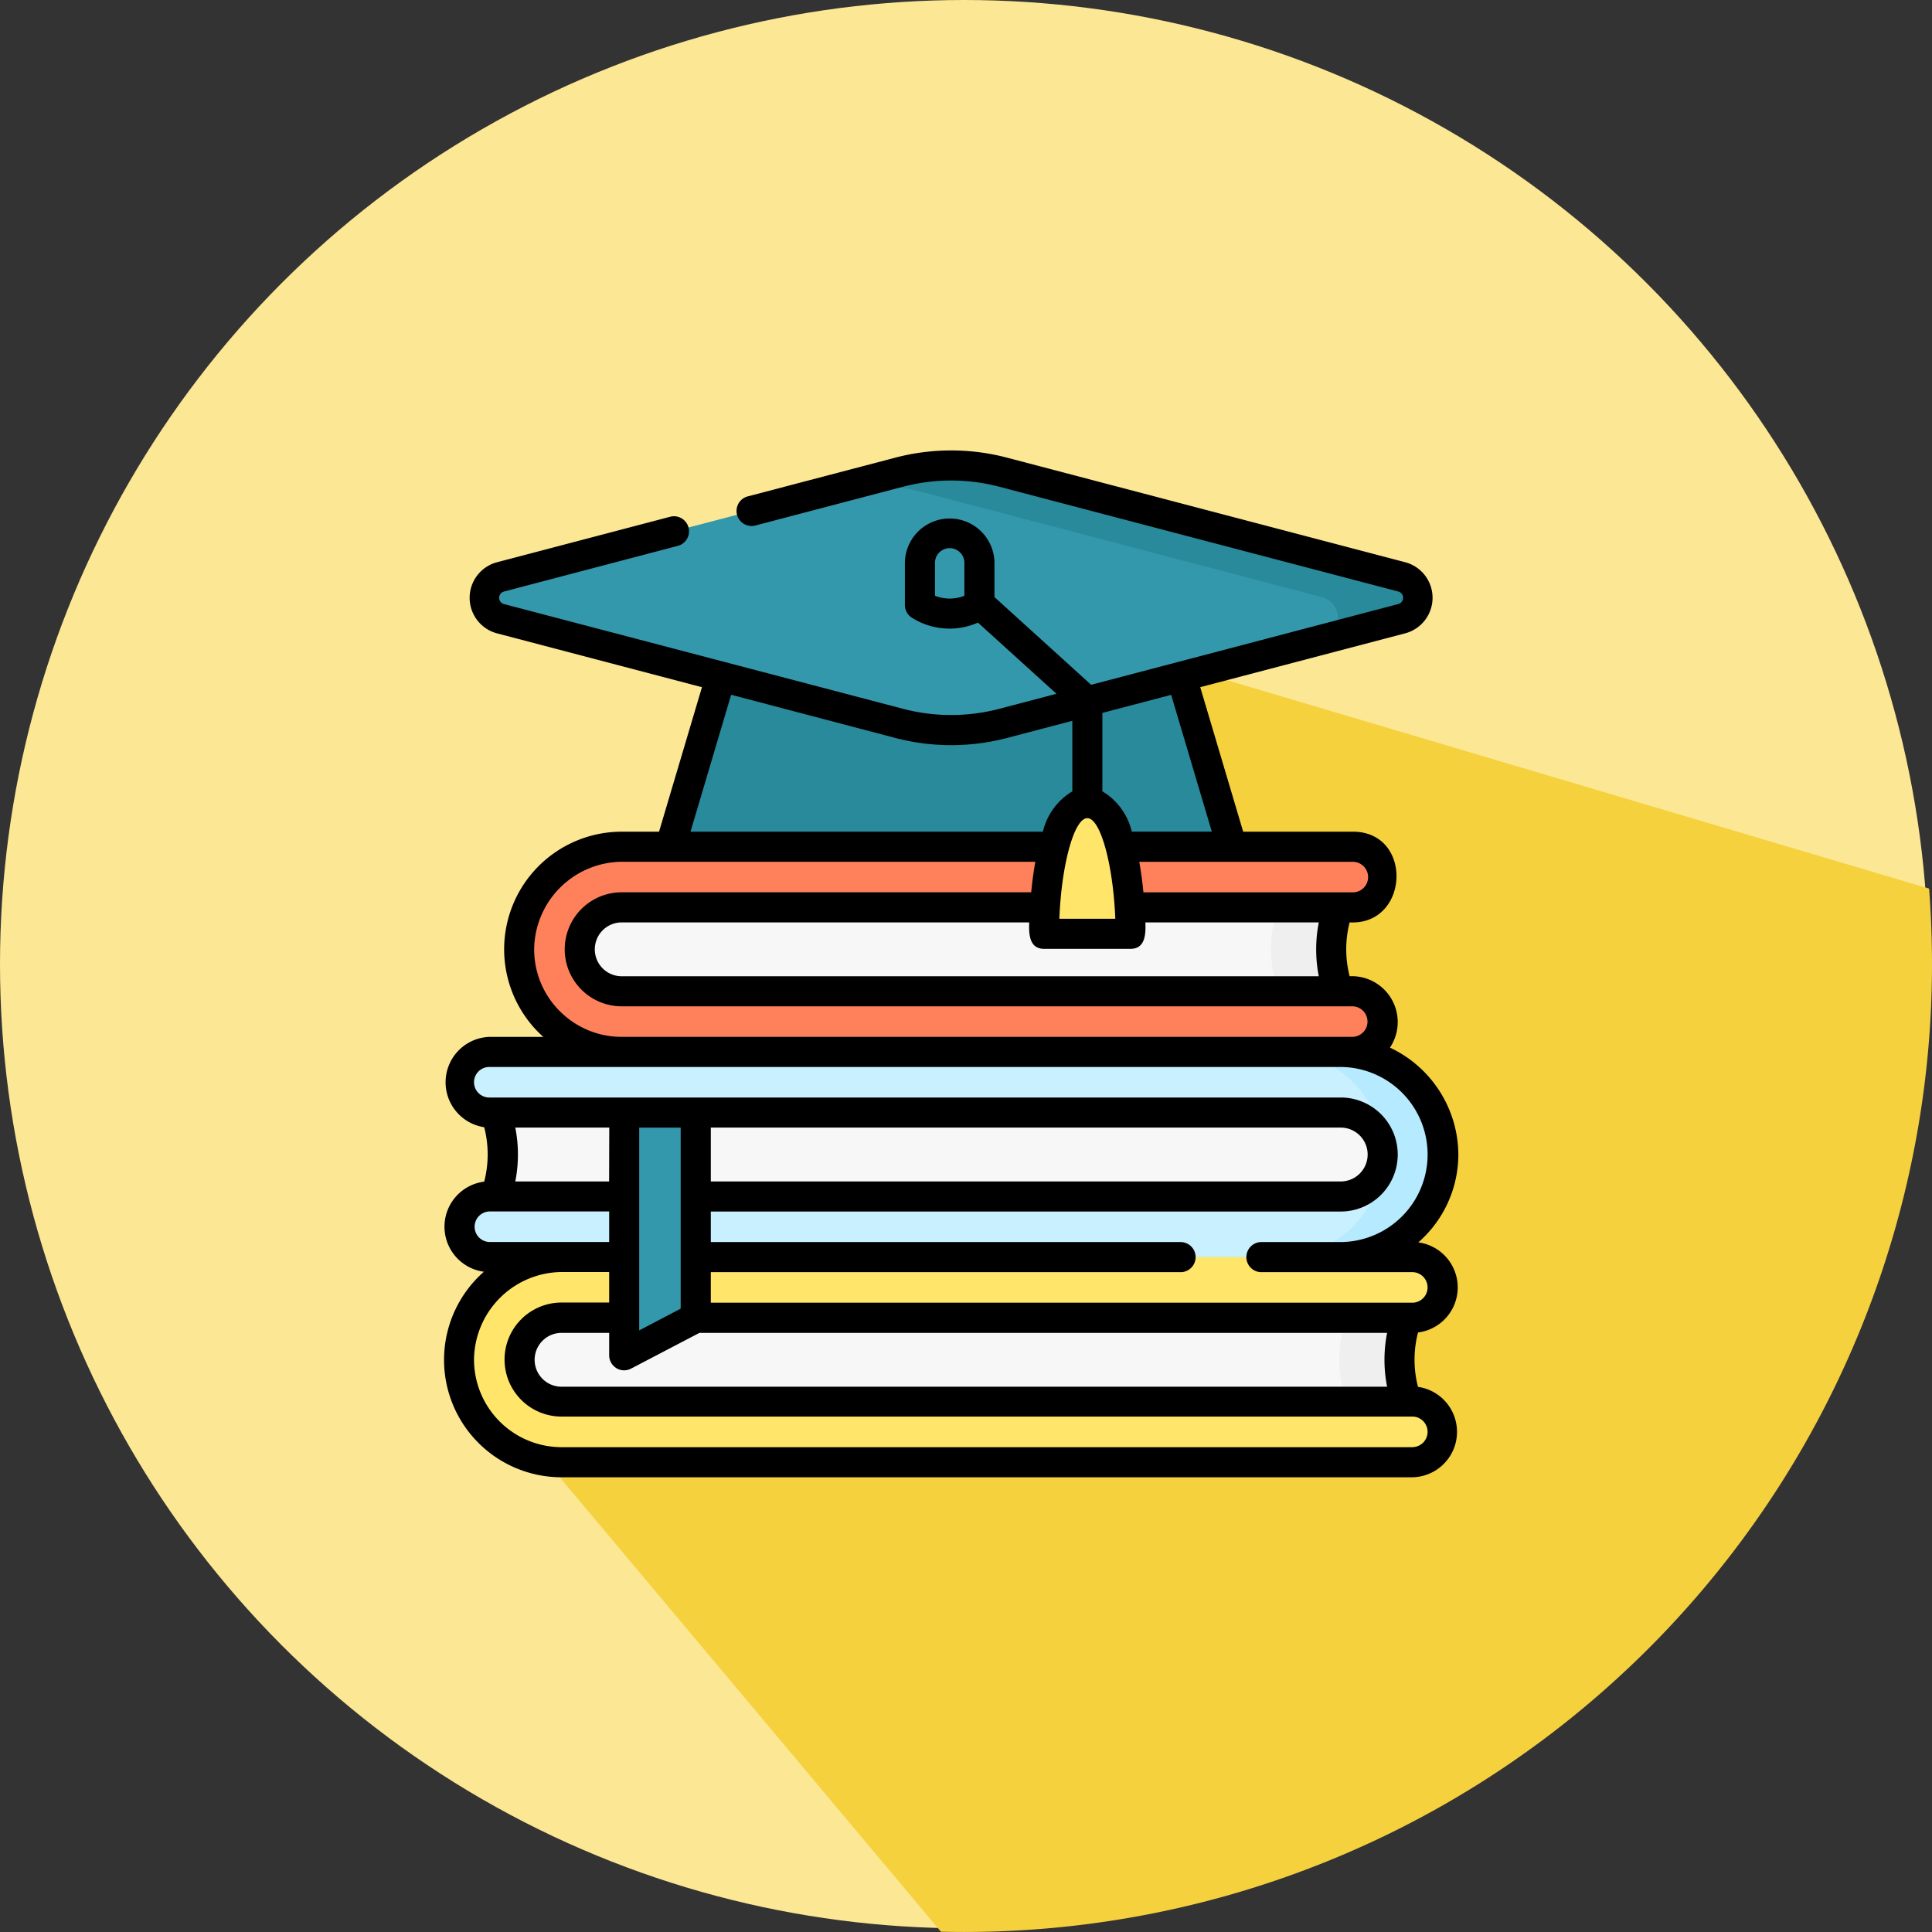 <svg xmlns="http://www.w3.org/2000/svg" width="80.788" height="80.788" viewBox="0 0 80.788 80.788"><rect x="0" y="0" width="80.788" height="80.788" fill="#333333" stroke="none"/><defs><style>.a{fill:#fce794;}.b{fill:#f6d13e;}.c{fill:#f7f7f7;}.d{fill:#efefef;}.e{fill:#ff815c;}.f{fill:#ffe66b;}.g{fill:#c9f0ff;}.h{fill:#b5eaff;}.i{fill:#288a9a;}.j{fill:#3498ac;}</style></defs><g transform="translate(0 0)"><g transform="translate(0 0)"><circle class="a" cx="40.317" cy="40.317" r="40.317"/><path class="b" d="M223.642,137.812q0-1.595-.122-3.16l-35.374-10.5-2.132,4.772-21.1,28.74L182.2,178.271q.483.011.969.011A40.471,40.471,0,0,0,223.642,137.812Z" transform="translate(-142.854 -97.495)"/></g><g transform="translate(18.563 18.835)"><g transform="translate(0.629 0.628)"><g transform="translate(0)"><g transform="translate(0 15.944)"><g transform="translate(2.516)"><path class="c" d="M92.706,225.516H62.134a2.341,2.341,0,0,1,0-4.681H92.706A5.14,5.14,0,0,0,92.706,225.516Z" transform="translate(-58.186 -218.886)"/><path class="d" d="M118.269,220.834h-2.516a5.14,5.14,0,0,0,0,4.681h2.516A5.14,5.14,0,0,1,118.269,220.834Z" transform="translate(-83.749 -218.885)"/><path class="e" d="M44.906,206.172a4.294,4.294,0,0,1-4.289-4.332,4.327,4.327,0,0,1,4.337-4.248H75.477a1.268,1.268,0,0,1,0,2.535H44.906a1.755,1.755,0,0,0,0,3.51H75.477a1.268,1.268,0,0,1,0,2.535Z" transform="translate(-40.617 -197.592)"/></g><g transform="translate(0 8.58)"><g transform="translate(0 8.58)"><path class="c" d="M71.8,430.117H36.2a2.341,2.341,0,0,1,0-4.681H71.8A5.139,5.139,0,0,0,71.8,430.117Z" transform="translate(-31.909 -423.487)"/><path class="d" d="M452.622,425.436h-2.516a5.141,5.141,0,0,0,0,4.681h2.516A5.139,5.139,0,0,1,452.622,425.436Z" transform="translate(-412.729 -423.487)"/><path class="f" d="M14.906,410.773a4.294,4.294,0,0,1-4.289-4.332,4.327,4.327,0,0,1,4.337-4.248H50.51a1.268,1.268,0,0,1,0,2.535h-35.6a1.755,1.755,0,0,0,0,3.51h35.6a1.268,1.268,0,0,1,0,2.535Z" transform="translate(-10.617 -402.193)"/></g><g transform="translate(0)"><path class="c" d="M25.729,323.135h35.6a2.341,2.341,0,0,1,0,4.681h-35.6A5.14,5.14,0,0,0,25.729,323.135Z" transform="translate(-24.462 -321.186)"/><path class="g" d="M11.884,308.472a1.268,1.268,0,0,1,0-2.535h35.6a1.755,1.755,0,0,0,0-3.51h-35.6a1.267,1.267,0,0,1,0-2.535h35.6a4.294,4.294,0,0,1,4.289,4.332,4.327,4.327,0,0,1-4.337,4.248Z" transform="translate(-10.617 -299.892)"/><path class="h" d="M425.277,301.165a4.259,4.259,0,0,0-3.047-1.273h-2.516A4.294,4.294,0,0,1,424,304.224a4.328,4.328,0,0,1-4.337,4.248h2.516a4.327,4.327,0,0,0,4.337-4.248A4.26,4.26,0,0,0,425.277,301.165Z" transform="translate(-385.359 -299.892)"/></g></g></g><g transform="translate(1.05)"><path class="i" d="M139.481,105.054H116l2.516-8.472h18.452Z" transform="translate(-108.208 -89.11)"/><path class="j" d="M40.492,7.773,23.8,12.157a.9.9,0,0,0,0,1.74l16.691,4.384a8.537,8.537,0,0,0,4.337,0L61.521,13.9a.9.9,0,0,0,0-1.74L44.829,7.773A8.537,8.537,0,0,0,40.492,7.773Z" transform="translate(-23.13 -7.493)"/><path class="i" d="M223.466,12.157,206.774,7.773a8.536,8.536,0,0,0-4.337,0l-2.536.666a8.538,8.538,0,0,1,3.519.173L220.111,13a.9.9,0,0,1,0,1.74l3.355-.839A.9.9,0,0,0,223.466,12.157Z" transform="translate(-185.075 -7.493)"/><path class="f" d="M305.921,181.318H302.3s0-5.463,1.81-5.463S305.921,181.318,305.921,181.318Z" transform="translate(-278.887 -161.734)"/></g></g><path class="j" d="M95.989,338.7,93,340.268v-10.15h2.992Z" transform="translate(-86.088 -303.059)"/></g><path d="M43.848,39.16a4.527,4.527,0,0,1,0-2.276,1.9,1.9,0,0,0,.013-3.768,4.89,4.89,0,0,0,1.674-3.626,4.971,4.971,0,0,0-2.86-4.518,1.919,1.919,0,0,0-1.686-2.985,4.529,4.529,0,0,1,0-2.252c2.506.131,2.671-3.793.134-3.793H36.537L34.742,9.9l8.6-2.26a1.538,1.538,0,0,0,0-2.957L26.654.3A9.182,9.182,0,0,0,22,.3L15.791,1.93a.63.63,0,0,0,.32,1.217l6.206-1.63a7.924,7.924,0,0,1,4.018,0L43.026,5.9a.271.271,0,0,1,0,.523L30.18,9.8,26.137,6.132V4.676a1.873,1.873,0,0,0-3.745,0V6.464a.629.629,0,0,0,.3.536,2.944,2.944,0,0,0,2.755.2l3.282,2.976-2.393.629a7.924,7.924,0,0,1-4.018,0L5.626,6.424a.271.271,0,0,1,0-.523l7.3-1.918a.63.63,0,0,0-.32-1.217l-7.3,1.918a1.538,1.538,0,0,0,0,2.957l8.6,2.26-1.795,6.042H10.6a4.918,4.918,0,0,0-3.33,8.58H5.013A1.9,1.9,0,0,0,4.8,28.3a4.519,4.519,0,0,1,0,2.276,1.9,1.9,0,0,0-.013,3.768,4.909,4.909,0,0,0,3.245,8.594h35.6a1.9,1.9,0,0,0,.21-3.781ZM24.879,6.077a1.664,1.664,0,0,1-1.229,0v-1.4a.615.615,0,0,1,1.229,0ZM40.616,28.316a1.126,1.126,0,0,1,0,2.252H14.276V28.316Zm-27.6,7.571-1.734.91v-8.48h1.734Zm-2.992-5.319H6.1a5.784,5.784,0,0,0,0-2.252h3.93Zm.3,7.807a.629.629,0,0,0,.618.019L13.8,36.9H42.556a5.8,5.8,0,0,0,0,2.252H8.035a1.126,1.126,0,0,1,0-2.252h1.991v.941A.629.629,0,0,0,10.329,38.375ZM39.7,21.988H10.551a1.126,1.126,0,0,1,0-2.252H27.59c-.016.448-.014,1.105.619,1.105h3.62c.634,0,.635-.657.619-1.105H39.7A5.8,5.8,0,0,0,39.7,21.988Zm-9.679-6.61c.554,0,1.082,1.967,1.169,4.205H28.851C28.937,17.345,29.465,15.378,30.019,15.378Zm11.741,2.462a.639.639,0,0,1-.638.639H32.366c-.041-.428-.1-.854-.173-1.277h8.929A.639.639,0,0,1,41.761,17.839Zm-6.536-1.9H31.879a2.676,2.676,0,0,0-1.23-1.686V10.976l2.877-.756Zm-20.1-5.723L22,12.025a9.218,9.218,0,0,0,4.657,0l2.736-.719v2.95a2.676,2.676,0,0,0-1.23,1.686H13.427ZM7.951,23.437a3.635,3.635,0,0,1-1.061-2.611A3.7,3.7,0,0,1,10.6,17.2H27.846c-.076.423-.131.849-.173,1.277H10.551a2.384,2.384,0,0,0,0,4.768H41.122a.639.639,0,0,1,0,1.277H10.551a3.635,3.635,0,0,1-2.6-1.086ZM4.374,26.42a.639.639,0,0,1,.638-.639h35.6a3.661,3.661,0,1,1-.047,7.322h-3.3a.63.63,0,0,0,0,1.258h6.369a.639.639,0,0,1,0,1.277H14.276V34.361H33.954a.63.63,0,0,0,0-1.258H14.276V31.826H40.616a2.384,2.384,0,0,0,0-4.768H5.013A.639.639,0,0,1,4.374,26.42ZM5.013,33.1a.639.639,0,0,1,0-1.277h5.013V33.1Zm38.626,8.58H8.035a3.665,3.665,0,0,1-3.66-3.7,3.7,3.7,0,0,1,3.708-3.625h1.943v1.277H8.035a2.384,2.384,0,0,0,0,4.768h35.6a.639.639,0,0,1,0,1.277Z" transform="translate(-3.116 0)"/></g></g></svg>